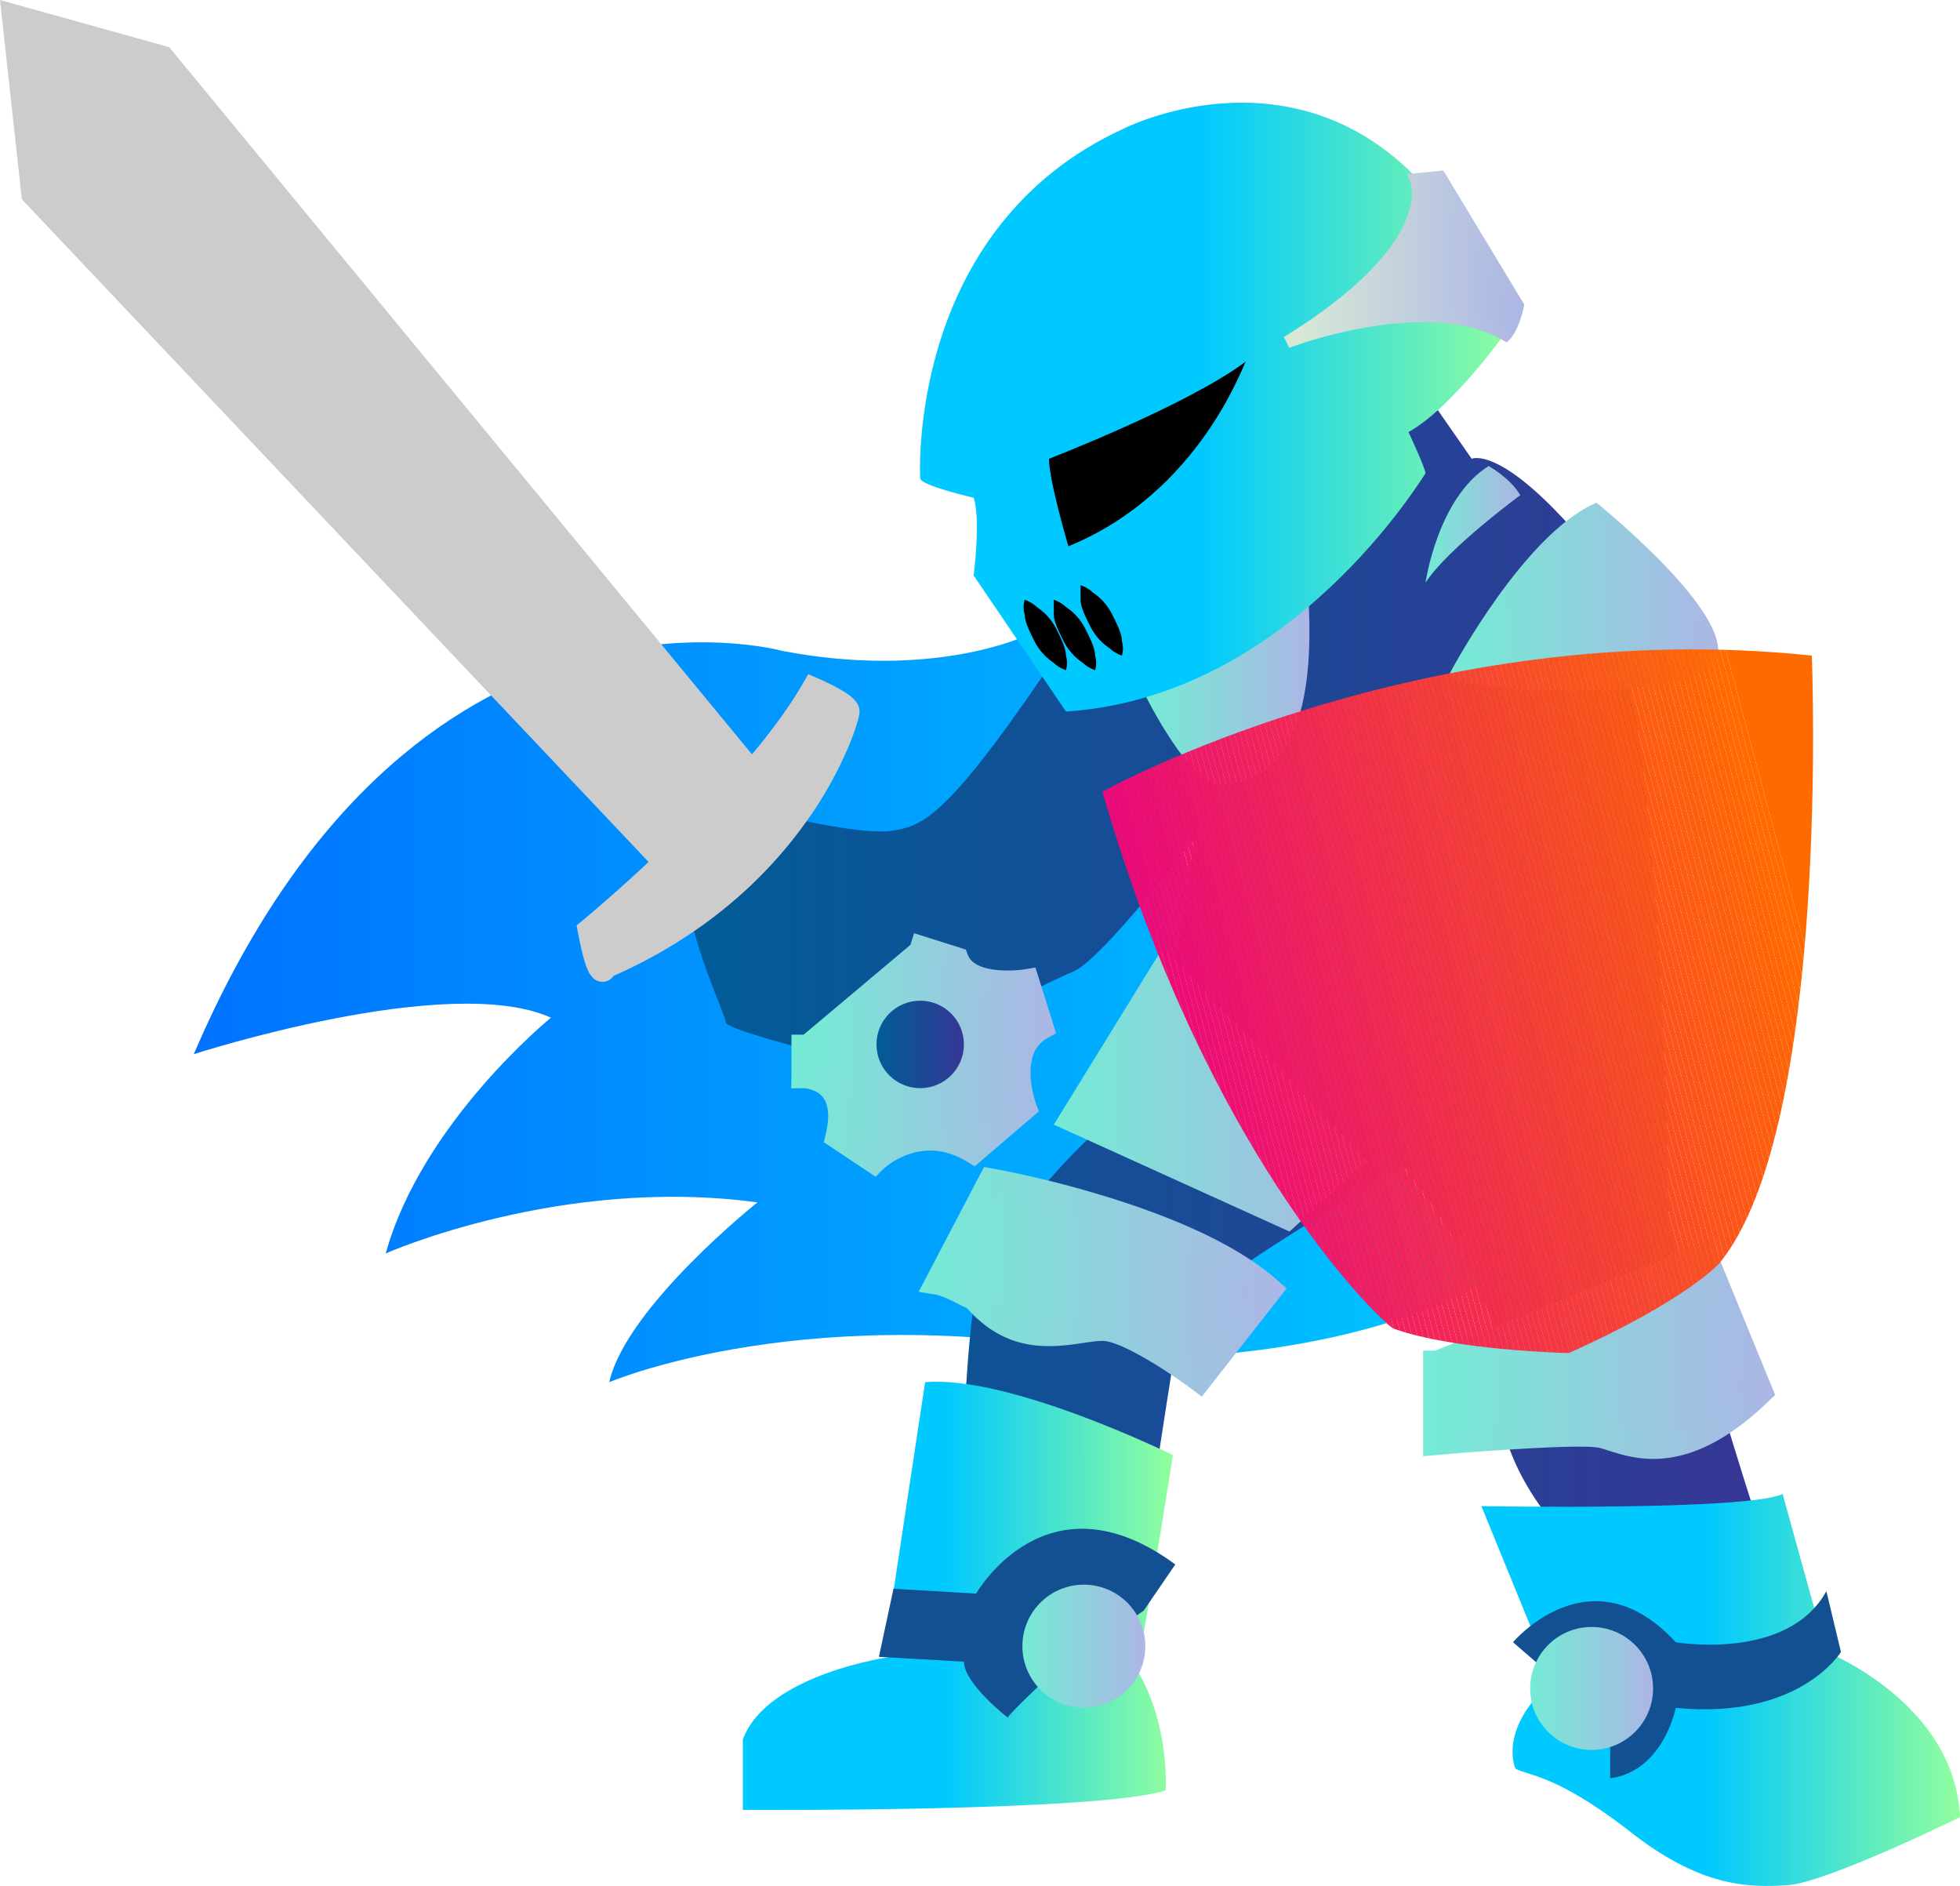 <svg id="Layer_1" data-name="Layer 1" xmlns="http://www.w3.org/2000/svg" xmlns:xlink="http://www.w3.org/1999/xlink" viewBox="0 0 1903.21 1830.87"><defs><style>.cls-1{fill:none;}.cls-2{fill:url(#linear-gradient);}.cls-3{fill:url(#linear-gradient-2);}.cls-4{fill:url(#linear-gradient-3);}.cls-5{fill:url(#linear-gradient-4);}.cls-6{fill:url(#linear-gradient-5);}.cls-7{fill:url(#linear-gradient-6);}.cls-8{fill:url(#linear-gradient-7);}.cls-9{fill:url(#linear-gradient-8);}.cls-10{fill:url(#linear-gradient-9);}.cls-11{fill:url(#linear-gradient-10);}.cls-12{fill:url(#linear-gradient-11);}.cls-13{fill:#ccc;}.cls-14{fill:url(#linear-gradient-12);}.cls-15{fill:url(#linear-gradient-13);}.cls-16{fill:url(#linear-gradient-14);}.cls-17{fill:url(#linear-gradient-15);}.cls-18{fill:url(#linear-gradient-16);}.cls-19{fill:url(#linear-gradient-17);}.cls-20{fill:#135092;}.cls-21{fill:url(#linear-gradient-18);}.cls-22{fill:url(#linear-gradient-19);}.cls-23{fill:url(#linear-gradient-20);}.cls-24{clip-path:url(#clip-path);}.cls-25{fill:#ee0979;}.cls-26{fill:#ee0a78;}.cls-27{fill:#ee0b77;}.cls-28{fill:#ee0b76;}.cls-29{fill:#ef0c75;}.cls-30{fill:#ef0d74;}.cls-31{fill:#ef0e73;}.cls-32{fill:#ef0f72;}.cls-33{fill:#ef0f71;}.cls-34{fill:#ef1070;}.cls-35{fill:#ef116f;}.cls-36{fill:#f0126e;}.cls-37{fill:#f0136d;}.cls-38{fill:#f0146c;}.cls-39{fill:#f0146b;}.cls-40{fill:#f0156a;}.cls-41{fill:#f01669;}.cls-42{fill:#f01768;}.cls-43{fill:#f11867;}.cls-44{fill:#f11866;}.cls-45{fill:#f11965;}.cls-46{fill:#f11a64;}.cls-47{fill:#f11b63;}.cls-48{fill:#f11c62;}.cls-49{fill:#f11c61;}.cls-50{fill:#f21d60;}.cls-51{fill:#f21e5f;}.cls-52{fill:#f21f5e;}.cls-53{fill:#f2205d;}.cls-54{fill:#f2205c;}.cls-55{fill:#f2215b;}.cls-56{fill:#f2225a;}.cls-57{fill:#f32359;}.cls-58{fill:#f32458;}.cls-59{fill:#f32457;}.cls-60{fill:#f32556;}.cls-61{fill:#f32655;}.cls-62{fill:#f32754;}.cls-63{fill:#f32853;}.cls-64{fill:#f42952;}.cls-65{fill:#f42951;}.cls-66{fill:#f42a50;}.cls-67{fill:#f42b4f;}.cls-68{fill:#f42c4e;}.cls-69{fill:#f42d4d;}.cls-70{fill:#f42d4c;}.cls-71{fill:#f52e4b;}.cls-72{fill:#f52f4a;}.cls-73{fill:#f53049;}.cls-74{fill:#f53148;}.cls-75{fill:#f53147;}.cls-76{fill:#f53246;}.cls-77{fill:#f53345;}.cls-78{fill:#f63444;}.cls-79{fill:#f63543;}.cls-80{fill:#f63542;}.cls-81{fill:#f63641;}.cls-82{fill:#f63740;}.cls-83{fill:#f6383f;}.cls-84{fill:#f6393e;}.cls-85{fill:#f73a3d;}.cls-86{fill:#f73a3b;}.cls-87{fill:#f73b3a;}.cls-88{fill:#f73c39;}.cls-89{fill:#f73d38;}.cls-90{fill:#f73e37;}.cls-91{fill:#f73e36;}.cls-92{fill:#f73f35;}.cls-93{fill:#f84034;}.cls-94{fill:#f84133;}.cls-95{fill:#f84232;}.cls-96{fill:#f84231;}.cls-97{fill:#f84330;}.cls-98{fill:#f8442f;}.cls-99{fill:#f8452e;}.cls-100{fill:#f9462d;}.cls-101{fill:#f9462c;}.cls-102{fill:#f9472b;}.cls-103{fill:#f9482a;}.cls-104{fill:#f94929;}.cls-105{fill:#f94a28;}.cls-106{fill:#f94a27;}.cls-107{fill:#fa4b26;}.cls-108{fill:#fa4c25;}.cls-109{fill:#fa4d24;}.cls-110{fill:#fa4e23;}.cls-111{fill:#fa4f22;}.cls-112{fill:#fa4f21;}.cls-113{fill:#fa5020;}.cls-114{fill:#fb511f;}.cls-115{fill:#fb521e;}.cls-116{fill:#fb531d;}.cls-117{fill:#fb531c;}.cls-118{fill:#fb541b;}.cls-119{fill:#fb551a;}.cls-120{fill:#fb5619;}.cls-121{fill:#fc5718;}.cls-122{fill:#fc5717;}.cls-123{fill:#fc5816;}.cls-124{fill:#fc5915;}.cls-125{fill:#fc5a14;}.cls-126{fill:#fc5b13;}.cls-127{fill:#fc5b12;}.cls-128{fill:#fd5c11;}.cls-129{fill:#fd5d10;}.cls-130{fill:#fd5e0f;}.cls-131{fill:#fd5f0e;}.cls-132{fill:#fd5f0d;}.cls-133{fill:#fd600c;}.cls-134{fill:#fd610b;}.cls-135{fill:#fe620a;}.cls-136{fill:#fe6309;}.cls-137{fill:#fe6408;}.cls-138{fill:#fe6407;}.cls-139{fill:#fe6506;}.cls-140{fill:#fe6605;}.cls-141{fill:#fe6704;}.cls-142{fill:#ff6803;}.cls-143{fill:#ff6802;}.cls-144{fill:#ff6901;}.cls-145{fill:#ff6a00;}.cls-146{fill:url(#linear-gradient-21);}</style><linearGradient id="linear-gradient" x1="7685.9" y1="7260.04" x2="6433.26" y2="7260.04" gradientUnits="userSpaceOnUse"><stop offset="0" stop-color="#00c6ff"/><stop offset="1" stop-color="#0072ff"/></linearGradient><linearGradient id="linear-gradient-2" x1="6912.14" y1="7211.68" x2="7952.56" y2="7211.68" gradientUnits="userSpaceOnUse"><stop offset="0" stop-color="#005c97"/><stop offset="1" stop-color="#363795"/></linearGradient><linearGradient id="linear-gradient-3" x1="7659.96" y1="6860.15" x2="7907.65" y2="6860.15" gradientUnits="userSpaceOnUse"><stop offset="0" stop-color="#74ebd5"/><stop offset="1" stop-color="#acb6e5"/></linearGradient><linearGradient id="linear-gradient-4" x1="7652.69" y1="6859.65" x2="7913.55" y2="6859.65" xlink:href="#linear-gradient-3"/><linearGradient id="linear-gradient-5" x1="7358" y1="6927.71" x2="7516.58" y2="6927.71" xlink:href="#linear-gradient-3"/><linearGradient id="linear-gradient-6" x1="7629.29" y1="6789.42" x2="7721.29" y2="6789.42" xlink:href="#linear-gradient-3"/><linearGradient id="linear-gradient-7" x1="7138.41" y1="6675.52" x2="7718.93" y2="6675.52" gradientUnits="userSpaceOnUse"><stop offset="0.47" stop-color="#00c9ff"/><stop offset="1" stop-color="#92fe9d"/></linearGradient><linearGradient id="linear-gradient-8" x1="7494.82" y1="6532.28" x2="7718.93" y2="6532.28" gradientUnits="userSpaceOnUse"><stop offset="0" stop-color="#d9ebd5"/><stop offset="1" stop-color="#acb6e5"/></linearGradient><linearGradient id="linear-gradient-9" x1="7491.73" y1="6531.91" x2="7725.2" y2="6531.91" xlink:href="#linear-gradient-8"/><linearGradient id="linear-gradient-10" x1="7025.38" y1="7302.51" x2="7256.56" y2="7302.51" xlink:href="#linear-gradient-3"/><linearGradient id="linear-gradient-11" x1="7013.37" y1="7304.47" x2="7270.69" y2="7304.47" xlink:href="#linear-gradient-3"/><linearGradient id="linear-gradient-12" x1="1023.29" y1="1057.55" x2="1327.6" y2="1057.55" xlink:href="#linear-gradient-3"/><linearGradient id="linear-gradient-13" x1="7155.12" y1="7523.08" x2="7478.31" y2="7523.08" xlink:href="#linear-gradient-3"/><linearGradient id="linear-gradient-14" x1="7137.12" y1="7524.71" x2="7494.44" y2="7524.71" xlink:href="#linear-gradient-3"/><linearGradient id="linear-gradient-15" x1="7638.72" y1="7586.23" x2="7954.83" y2="7586.23" xlink:href="#linear-gradient-3"/><linearGradient id="linear-gradient-16" x1="7626.93" y1="7589.92" x2="7968.77" y2="7589.92" xlink:href="#linear-gradient-3"/><linearGradient id="linear-gradient-17" x1="6966.4" y1="7829.56" x2="7383.95" y2="7829.56" xlink:href="#linear-gradient-7"/><linearGradient id="linear-gradient-18" x1="7683.55" y1="7920.94" x2="8148.27" y2="7920.94" xlink:href="#linear-gradient-7"/><linearGradient id="linear-gradient-19" x1="1485.82" y1="1639.11" x2="1605.19" y2="1639.11" xlink:href="#linear-gradient-3"/><linearGradient id="linear-gradient-20" x1="851.08" y1="1013.91" x2="936" y2="1013.91" xlink:href="#linear-gradient-2"/><clipPath id="clip-path" transform="translate(-6245.07 -6280.34)"><path class="cls-1" d="M7315.54,7048.91s309-172.21,688.83-132.11c0,0,18.88,457.66-89.64,589.76,0,0-30.67,35.39-146.26,87.29,0,0-110.87-2.36-169.85-23.59C7596.26,7572.62,7421.69,7416.92,7315.54,7048.91Z"/></clipPath><linearGradient id="linear-gradient-21" x1="992.77" y1="1598.04" x2="1112.14" y2="1598.04" xlink:href="#linear-gradient-3"/></defs><title>gael</title><g id="_Group_" data-name="&lt;Group&gt;"><path class="cls-2" d="M7240.05,6897.93s-89.64,42.46-235.9,14.16c0,0-360.94-99.08-570.89,391.6,0,0,247.7-80.21,346.78-35.39,0,0-125,101.44-160.42,228.83,0,0,169.85-75.49,360.93-49.54,0,0-127.38,101.43-143.9,174.56,0,0,198.16-84.92,502.48-23.59,0,0,202.87,7.08,346.77-73.13" transform="translate(-6245.07 -6280.34)"/></g><g id="_Group_2" data-name="&lt;Group&gt;"><path class="cls-3" d="M7015.94,7074.86s68.41,16.51,96.72,11.79,51.9-14.15,143.9-148.61l342.06-290.16,37.75,23.59,37.74,54.25s28.31-14.15,108.52,80.21c80.2,92,82.56,670,82.56,670s82.57,273.65,87.29,283.09c4.71,11.79-184,16.51-184,16.51s-75.49-70.77-68.41-160.41c4.72-87.29-92-202.88-92-202.88s-195.8,113.23-217,146.26-4.72,30.67-4.72,30.67-16.51,103.8-18.87,122.67c0,18.87-186.37-47.18-186.37-47.18s4.72-120.31,16.52-148.62,94.36-132.11,136.82-155.7,70.77-266.57,70.77-266.57-89.64,118-118,129.75-80.21,40.1-80.21,40.1l-169.85,37.75s-84.92-21.23-87.28-28.31c0-7.08-35.39-80.21-37.75-127.39C6914.5,7093.73,7015.94,7074.86,7015.94,7074.86Z" transform="translate(-6245.07 -6280.34)"/></g><g id="_Group_3" data-name="&lt;Group&gt;"><path class="cls-4" d="M7660,6933.32s68.41-127.39,134.46-158.06c0,0,113.23,92,113.23,136.83S7674.11,6947.47,7660,6933.32Z" transform="translate(-6245.07 -6280.34)"/><path class="cls-5" d="M7769.77,6950.94c-4.35,0-8.24,0-11.57-.09-24-.35-47.39-1.75-65.93-3.93-30.66-3.61-34.74-7.69-36.48-9.43l-3.1-3.1,2.07-3.86c2.83-5.27,70.11-129.48,137.18-160.62l3.34-1.55,2.86,2.33c.28.23,28.88,23.53,57.09,52,38.7,39.1,58.32,69.17,58.32,89.37,0,9.87-7.39,17.93-22,24C7860.45,6949,7802.45,6950.94,7769.77,6950.94Zm-101.66-20.17c12.15,3.64,47.26,8,95.62,8.35,58.74.48,106.16-5.35,127-15.59,5.05-2.48,11.07-6.49,11.07-11.44,0-33.42-75.43-102.82-108.15-129.87-31.91,16.43-64.42,56.08-86.39,87C7688.38,6895.72,7674,6920.29,7668.11,6930.77Z" transform="translate(-6245.07 -6280.34)"/></g><g id="_Group_4" data-name="&lt;Group&gt;"><path class="cls-6" d="M7358,6956.91s42.46,84.92,70.77,84.92,94.36-9.43,87.28-172.21C7509,6704.49,7358,6956.91,7358,6956.91Z" transform="translate(-6245.07 -6280.34)"/></g><g id="_Group_5" data-name="&lt;Group&gt;"><path class="cls-7" d="M7629.29,6846s11.79-82.56,61.33-113.23c0,0,21.23,11.8,30.67,28.31C7721.29,6761.11,7650.52,6813,7629.29,6846Z" transform="translate(-6245.07 -6280.34)"/></g><g id="_Group_6" data-name="&lt;Group&gt;"><path class="cls-8" d="M7280.15,6971.06,7190.51,6839s7.08-54.26,0-75.49c0,0-51.9-11.8-51.9-18.87,0,0-14.15-243,198.16-339.7,0,0,158-80.21,283.08,47.18l23.59-2.36,75.49,125-11.79,28.3s-51.9,73.13-94.37,96.72c0,0,16.52,35.39,16.52,40.11C7626.93,6742.24,7499.54,6956.91,7280.15,6971.06Z" transform="translate(-6245.07 -6280.34)"/></g><g id="_Group_7" data-name="&lt;Group&gt;"><path d="M7282.51,6810.65s-18.87-63.7-18.87-84.93c0,0,134.46-51.9,191.08-94.36C7452.36,6633.72,7409.9,6758.75,7282.51,6810.65Z" transform="translate(-6245.07 -6280.34)"/></g><g id="_Group_8" data-name="&lt;Group&gt;"><path class="cls-9" d="M7619.85,6454.44s28.31,63.69-125,158.05c0,0,134.47-51.9,212.32-7.08,0,0,7.07-7.07,11.79-28.31l-75.49-125Z" transform="translate(-6245.07 -6280.34)"/><path class="cls-10" d="M7497,6618l-5.22-10.52c43-26.47,98.33-67.33,117.7-111.75,10.75-24.65,5.09-38.75,5-38.89l-3.31-7.45,35.41-3.54,78.64,130.24-.51,2.3c-4.95,22.27-12.54,30.35-13.38,31.2l-3.2,3.2-3.92-2.26C7629.71,6567.64,7498.26,6617.48,7497,6618Zm129.84-36.78c31,0,57.26,5.51,78.56,16.51,2-3.45,4.88-9.67,7.29-19.62l-72.32-119.79-13.08,1.31c2.83,18.28-.72,67.89-94.63,134.95,11.18-2.91,24.15-5.85,38.19-8.24A334.91,334.91,0,0,1,7626.79,6581.21Z" transform="translate(-6245.07 -6280.34)"/></g><g id="_Group_9" data-name="&lt;Group&gt;"><path d="M7240.05,6862.55s7.08,2.36,11.79,7.07a55.72,55.72,0,0,1,18.88,21.24c4.71,9.43,9.43,18.87,9.43,25.94a24.92,24.92,0,0,1,0,14.16s-7.08-2.36-11.79-7.08a55.68,55.68,0,0,1-18.88-21.23c-4.71-9.44-9.43-18.87-9.43-25.95A24.88,24.88,0,0,1,7240.05,6862.55Z" transform="translate(-6245.07 -6280.34)"/></g><g id="_Group_10" data-name="&lt;Group&gt;"><path d="M7268.36,6862.55s7.07,2.36,11.79,7.07a55.62,55.62,0,0,1,18.87,21.24c4.72,9.43,9.44,18.87,9.44,25.94a24.92,24.92,0,0,1,0,14.16s-7.08-2.36-11.8-7.08a55.75,55.75,0,0,1-18.87-21.23c-4.72-9.44-9.43-18.87-9.43-25.95Z" transform="translate(-6245.07 -6280.34)"/></g><g id="_Group_11" data-name="&lt;Group&gt;"><path d="M7294.31,6848.39s7.07,2.36,11.79,7.08A55.58,55.58,0,0,1,7325,6876.7c4.72,9.44,9.44,18.87,9.44,25.95a24.88,24.88,0,0,1,0,14.15s-7.08-2.35-11.8-7.07a55.82,55.82,0,0,1-18.87-21.23c-4.72-9.44-9.43-18.88-9.43-25.95Z" transform="translate(-6245.07 -6280.34)"/></g><g id="_Group_12" data-name="&lt;Group&gt;"><path class="cls-11" d="M7025.38,7284.81v40.11s47.18,0,33,59l35.39,23.59s42.46-42.46,96.72-9.43l49.54-42.47s-21.23-56.61,16.51-77.84l-14.15-44.82s-56.62,9.43-68.41-21.24l-44.83-14.15" transform="translate(-6245.07 -6280.34)"/><path class="cls-12" d="M7095.29,7422.66,7045,7389.14l1.92-8c2.67-11.12,4.36-26.3-2.73-35.47-6.45-8.34-18-8.92-18.88-9l-11.95.22.21-12v-40.11h23.59v30.06c7.78,2,17.88,6.46,25.44,16.05,9.26,11.74,12.25,27.71,8.93,47.56L7093,7392.8a100.65,100.65,0,0,1,24.66-13.47c16.86-6.29,42.41-10.22,71.38,4.42l37.44-32.09a121.23,121.23,0,0,1-4.14-26.62c-.79-22.71,6.2-40.5,20.33-52.07l-8.62-27.28a139,139,0,0,1-22.55-.15c-27.08-2.55-39.89-13.6-45.93-24.14l-40-12.62,7.11-22.5,50.23,15.87,2,5.3c6.77,17.6,43.24,15.83,55.48,13.83l10.08-1.65,3.1,9.73,17,54-8.35,4.7c-11.66,6.56-17,18.4-16.4,36.19a99.44,99.44,0,0,0,5.15,27.23l2.9,7.73-62.3,53.4-7.31-4.45c-19.26-11.72-38.93-14-58.46-6.69a74.4,74.4,0,0,0-23.79,14.39Z" transform="translate(-6245.07 -6280.34)"/></g><g id="_Group_13" data-name="&lt;Group&gt;"><polyline class="cls-13" points="652.92 844.06 32.5 188.25 13.62 16.04 157.52 56.15 733.13 754.42"/><polygon class="cls-13" points="644.35 852.17 21.2 193.48 0 0 164.27 45.78 166.63 48.64 742.23 746.91 724.03 761.92 150.78 66.51 27.25 32.08 43.79 183.02 661.49 835.96 644.35 852.17"/></g><g id="_Group_14" data-name="&lt;Group&gt;"><path class="cls-13" d="M6817.78,7183.38s155.7-127.39,217-233.55c0,0,33,14.16,33,21.23s-44.82,165.13-235.9,247.7C6831.94,7221.12,6827.22,7232.91,6817.78,7183.38Z" transform="translate(-6245.07 -6280.34)"/><path class="cls-13" d="M6830,7233.48c-10.05,0-14.13-11-15.51-14.69-2.65-7.1-5.34-18-8.25-33.21l-1.31-6.89,5.43-4.44c1.54-1.26,154.75-127.27,214.29-230.32l5.24-9.06,9.62,4.12c.36.15,8.83,3.79,17.44,8.41,14,7.52,22.73,14.1,22.73,23.66,0,5.12-4.48,19.36-10.91,34.65a377.49,377.49,0,0,1-37.48,67.6,428.09,428.09,0,0,1-74.17,81.88c-34,29.07-73.11,53.46-116.22,72.54a13.06,13.06,0,0,1-9.53,5.68A12.83,12.83,0,0,1,6830,7233.48Zm.76-45.51c1.55,7.53,2.88,12.89,3.95,16.69a450.1,450.1,0,0,0,105-65.65,406.42,406.42,0,0,0,69.81-75.75c29.33-41.45,42.28-77.23,45.7-89.41a122.4,122.4,0,0,0-15.69-8.88C6981,7059.46,6858.48,7164.72,6830.71,7188Zm225.39-218Z" transform="translate(-6245.07 -6280.34)"/></g><g id="_Group_15" data-name="&lt;Group&gt;"><polyline class="cls-14" points="1129.44 919.55 1023.29 1091.76 1252.11 1195.56 1327.6 1127.14"/></g><g id="_Group_16" data-name="&lt;Group&gt;"><path class="cls-15" d="M7155.12,7525.43l51.9-99.07s188.72,33,271.29,106.15l-68.41,87.29s-66-49.54-94.36-49.54-80.21,23.59-125-30.67C7190.51,7542,7169.28,7527.79,7155.12,7525.43Z" transform="translate(-6245.07 -6280.34)"/><path class="cls-16" d="M7412.06,7636.16l-9.24-6.93c-24.33-18.24-69.55-47.18-87.28-47.18-5,0-11.35.93-18.68,2-29.46,4.34-73.64,10.85-112.74-33.79-2.31-.91-4.84-2.2-7.76-3.68-6.62-3.36-16.63-8.44-23.18-9.53l-16.06-2.68,63.45-121.14,8.48,1.49a998.35,998.35,0,0,1,106.07,26c77.95,23.58,135.49,51.5,171,83l8.31,7.37Zm-96.52-77.7c14.16,0,35.09,8.68,64,26.53,11.19,6.91,21.22,13.76,28.08,18.6l54.35-69.35c-72.47-56.88-212.82-87.56-248.55-94.66l-41.32,78.88c2.26.95,4.48,2,6.62,3v-14.65l20.89,25.29c31.29,37.87,66,32.76,93.82,28.65C7301.33,7559.56,7308.8,7558.46,7315.54,7558.46Z" transform="translate(-6245.07 -6280.34)"/></g><g id="_Group_17" data-name="&lt;Group&gt;"><path class="cls-17" d="M7638.72,7591.49v89.64s134.47-11.8,160.42-7.08c23.59,4.72,73.13,37.75,155.69-42.46l-59-143.9" transform="translate(-6245.07 -6280.34)"/><path class="cls-18" d="M7850.52,7696.62c-18.17,0-32.69-4.62-43.56-8.09-4-1.26-7.4-2.35-10-2.89-18.11-3.21-103.86,2.56-157.18,7.24l-12.82,1.12V7591.49h23.59v76.8c35.62-2.94,128-10,150.73-5.84l.2,0a121.48,121.48,0,0,1,12.66,3.56c12.9,4.11,29,9.22,50,5.82,24-3.89,49.78-18.44,76.71-43.28l-55.92-136.43,21.83-8.94,62,151.28-5.72,5.55C7916.55,7685.22,7879,7696.62,7850.52,7696.62Z" transform="translate(-6245.07 -6280.34)"/></g><g id="_Group_18" data-name="&lt;Group&gt;"><path class="cls-19" d="M7384,7692.93s-158.06-77.85-240.62-70.78L7112.66,7825l-2.36,63.7s-120.31,16.51-143.9,80.2v68.41s344.42,2.36,410.47-18.87c0,0,4.72-63.69-28.31-117.95C7350.92,7900.52,7381.59,7709.44,7384,7692.93Z" transform="translate(-6245.07 -6280.34)"/></g><g id="_Group_19" data-name="&lt;Group&gt;"><path class="cls-20" d="M7112.66,7822.67l80.21,4.72s68.41-120.31,193.44-28.31l-30.67,44.82L7261.28,7910s-33,30.66-37.75,37.74c0,0-42.46-33-42.46-54.26l-82.56-4.72Z" transform="translate(-6245.07 -6280.34)"/></g><g id="_Group_20" data-name="&lt;Group&gt;"><path class="cls-21" d="M7683.55,7742.46s257.13,4.72,292.51-11.79L8018.53,7884s125,49.54,129.74,160.41c0,0-129.74,63.69-167.49,66.05s-84.92,2.36-155.69-54.25c-70.77-54.26-96.72-51.9-108.52-59,0,0-16.51-35.39,30.67-80.21L7752,7910Z" transform="translate(-6245.07 -6280.34)"/></g><g id="_Group_21" data-name="&lt;Group&gt;"><path class="cls-20" d="M7714.21,7874.57s75.49-89.64,158.06,0c0,0,108.51,18.87,146.26-49.54l14.15,59s-40.1,66.05-160.41,54.25c0,0-11.8,61.34-63.7,68.42v-42.47l-42.46-44.82Z" transform="translate(-6245.07 -6280.34)"/></g><g id="_Group_22" data-name="&lt;Group&gt;"><circle class="cls-22" cx="1545.5" cy="1639.11" r="59.68"/></g><g id="_Group_23" data-name="&lt;Group&gt;"><circle class="cls-23" cx="893.54" cy="1013.91" r="42.46"/></g><g id="_Group_24" data-name="&lt;Group&gt;"><g class="cls-24"><polygon class="cls-25" points="1070.47 768.57 1216.48 1313.51 1070.47 1313.51 1070.47 768.57"/><polygon class="cls-25" points="1070.47 748.77 1221.79 1313.51 1216.48 1313.51 1070.47 768.57 1070.47 748.77"/><polygon class="cls-26" points="1070.47 728.97 1227.1 1313.51 1221.79 1313.51 1070.47 748.77 1070.47 728.97"/><polygon class="cls-27" points="1070.47 709.16 1232.4 1313.51 1227.1 1313.51 1070.47 728.97 1070.47 709.16"/><polygon class="cls-28" points="1070.47 689.36 1237.71 1313.51 1232.4 1313.51 1070.47 709.16 1070.47 689.36"/><polygon class="cls-29" points="1070.47 677.1 1072.35 676.59 1243.01 1313.51 1237.71 1313.51 1070.47 689.36 1070.47 677.1"/><polygon class="cls-30" points="1072.35 676.59 1077.3 675.27 1248.32 1313.51 1243.01 1313.51 1072.35 676.59"/><polygon class="cls-31" points="1077.3 675.27 1082.26 673.94 1253.63 1313.51 1248.32 1313.51 1077.3 675.27"/><polygon class="cls-32" points="1082.26 673.94 1087.2 672.61 1258.93 1313.51 1253.63 1313.51 1082.26 673.94"/><polygon class="cls-33" points="1087.2 672.61 1092.16 671.29 1264.24 1313.51 1258.93 1313.51 1087.2 672.61"/><polygon class="cls-34" points="1092.16 671.29 1097.11 669.96 1269.55 1313.51 1264.24 1313.51 1092.16 671.29"/><polygon class="cls-35" points="1097.11 669.96 1102.06 668.63 1274.85 1313.51 1269.55 1313.51 1097.11 669.96"/><polygon class="cls-36" points="1102.06 668.63 1107.01 667.31 1280.16 1313.51 1274.85 1313.51 1102.06 668.63"/><polygon class="cls-37" points="1107.01 667.31 1111.96 665.98 1285.46 1313.51 1280.16 1313.51 1107.01 667.31"/><polygon class="cls-38" points="1111.96 665.98 1116.91 664.65 1290.77 1313.51 1285.46 1313.51 1111.96 665.98"/><polygon class="cls-39" points="1116.91 664.65 1121.86 663.33 1296.08 1313.51 1290.77 1313.51 1116.91 664.65"/><polygon class="cls-40" points="1121.86 663.33 1126.81 662 1301.38 1313.51 1296.08 1313.51 1121.86 663.33"/><polygon class="cls-41" points="1126.81 662 1131.76 660.67 1306.69 1313.51 1301.38 1313.51 1126.81 662"/><polygon class="cls-42" points="1131.76 660.67 1136.71 659.35 1311.99 1313.51 1306.69 1313.51 1131.76 660.67"/><polygon class="cls-43" points="1136.71 659.35 1141.66 658.02 1317.3 1313.51 1311.99 1313.51 1136.71 659.35"/><polygon class="cls-44" points="1141.66 658.02 1146.61 656.7 1322.61 1313.51 1317.3 1313.51 1141.66 658.02"/><polygon class="cls-45" points="1146.61 656.7 1151.56 655.37 1327.91 1313.51 1322.61 1313.51 1146.61 656.7"/><polygon class="cls-46" points="1151.56 655.37 1156.52 654.04 1333.22 1313.51 1327.91 1313.51 1151.56 655.37"/><polygon class="cls-47" points="1156.52 654.04 1161.46 652.72 1338.52 1313.51 1333.22 1313.51 1156.52 654.04"/><polygon class="cls-48" points="1161.46 652.72 1166.42 651.39 1343.83 1313.51 1338.52 1313.51 1161.46 652.72"/><polygon class="cls-49" points="1166.42 651.39 1171.37 650.06 1349.14 1313.51 1343.83 1313.51 1166.42 651.39"/><polygon class="cls-50" points="1171.37 650.06 1176.32 648.74 1354.44 1313.51 1349.14 1313.51 1171.37 650.06"/><polygon class="cls-51" points="1176.32 648.74 1181.27 647.41 1359.75 1313.51 1354.44 1313.51 1176.32 648.74"/><polygon class="cls-52" points="1181.27 647.41 1186.22 646.08 1365.06 1313.51 1359.75 1313.51 1181.27 647.41"/><polygon class="cls-53" points="1186.22 646.08 1191.17 644.76 1370.36 1313.51 1365.06 1313.51 1186.22 646.08"/><polygon class="cls-54" points="1191.17 644.76 1196.12 643.43 1375.67 1313.51 1370.36 1313.51 1191.17 644.76"/><polygon class="cls-55" points="1196.12 643.43 1201.07 642.1 1380.97 1313.51 1375.67 1313.51 1196.12 643.43"/><polygon class="cls-56" points="1201.07 642.1 1206.02 640.78 1386.28 1313.51 1380.97 1313.51 1201.07 642.1"/><polygon class="cls-57" points="1206.02 640.78 1210.97 639.45 1391.59 1313.51 1386.28 1313.51 1206.02 640.78"/><polygon class="cls-58" points="1210.97 639.45 1215.92 638.12 1396.89 1313.51 1391.59 1313.51 1210.97 639.45"/><polygon class="cls-59" points="1215.92 638.12 1220.87 636.8 1402.2 1313.51 1396.89 1313.51 1215.92 638.12"/><polygon class="cls-60" points="1220.87 636.8 1225.82 635.47 1407.5 1313.51 1402.2 1313.51 1220.87 636.8"/><polygon class="cls-61" points="1225.82 635.47 1230.77 634.14 1412.81 1313.51 1407.5 1313.51 1225.82 635.47"/><polygon class="cls-62" points="1230.77 634.14 1235.72 632.82 1418.12 1313.51 1412.81 1313.51 1230.77 634.14"/><polygon class="cls-63" points="1235.72 632.82 1240.68 631.49 1423.42 1313.51 1418.12 1313.51 1235.72 632.82"/><polygon class="cls-64" points="1240.68 631.49 1245.63 630.16 1428.73 1313.51 1423.42 1313.51 1240.68 631.49"/><polygon class="cls-65" points="1245.63 630.16 1250.58 628.84 1434.03 1313.51 1428.73 1313.51 1245.63 630.16"/><polygon class="cls-66" points="1250.58 628.84 1255.53 627.51 1439.34 1313.51 1434.03 1313.51 1250.58 628.84"/><polygon class="cls-67" points="1255.53 627.51 1260.48 626.18 1444.65 1313.51 1439.34 1313.51 1255.53 627.51"/><polygon class="cls-68" points="1260.48 626.18 1265.43 624.86 1449.95 1313.51 1444.65 1313.51 1260.48 626.18"/><polygon class="cls-69" points="1265.43 624.86 1270.38 623.53 1455.26 1313.51 1449.95 1313.51 1265.43 624.86"/><polygon class="cls-70" points="1270.38 623.53 1275.33 622.21 1460.56 1313.51 1455.26 1313.51 1270.38 623.53"/><polygon class="cls-71" points="1275.33 622.21 1280.28 620.88 1465.87 1313.51 1460.56 1313.51 1275.33 622.21"/><polygon class="cls-72" points="1280.28 620.88 1285.23 619.55 1471.18 1313.51 1465.87 1313.51 1280.28 620.88"/><polygon class="cls-73" points="1285.23 619.55 1290.18 618.23 1476.48 1313.51 1471.18 1313.51 1285.23 619.55"/><polygon class="cls-74" points="1290.18 618.23 1295.13 616.9 1481.79 1313.51 1476.48 1313.51 1290.18 618.23"/><polygon class="cls-75" points="1295.13 616.9 1300.08 615.57 1487.1 1313.51 1481.79 1313.51 1295.13 616.9"/><polygon class="cls-76" points="1300.08 615.57 1305.03 614.25 1492.4 1313.51 1487.1 1313.51 1300.08 615.57"/><polygon class="cls-77" points="1305.03 614.25 1309.98 612.92 1497.71 1313.51 1492.4 1313.51 1305.03 614.25"/><polygon class="cls-78" points="1309.98 612.92 1314.94 611.59 1503.01 1313.51 1497.71 1313.51 1309.98 612.92"/><polygon class="cls-79" points="1314.94 611.59 1319.89 610.27 1508.32 1313.51 1503.01 1313.51 1314.94 611.59"/><polygon class="cls-80" points="1319.89 610.27 1324.84 608.94 1513.63 1313.51 1508.32 1313.51 1319.89 610.27"/><polygon class="cls-81" points="1324.84 608.94 1329.79 607.61 1518.93 1313.51 1513.63 1313.51 1324.84 608.94"/><polygon class="cls-82" points="1329.79 607.61 1334.74 606.29 1524.24 1313.51 1518.93 1313.51 1329.79 607.61"/><polygon class="cls-83" points="1334.74 606.29 1339.69 604.96 1529.54 1313.51 1524.24 1313.51 1334.74 606.29"/><polygon class="cls-84" points="1339.69 604.96 1344.64 603.63 1534.6 1312.58 1531.13 1313.51 1529.54 1313.51 1339.69 604.96"/><rect class="cls-85" x="7684.6" y="6870.8" width="5.13" height="733.95" transform="translate(-7856.41 -4044.13) rotate(-15)"/><rect class="cls-86" x="7689.55" y="6869.48" width="5.13" height="733.95" transform="translate(-7855.9 -4042.9) rotate(-15)"/><rect class="cls-87" x="7694.5" y="6868.15" width="5.13" height="733.95" transform="translate(-7855.39 -4041.66) rotate(-15)"/><rect class="cls-88" x="7699.45" y="6866.82" width="5.13" height="733.95" transform="translate(-7854.87 -4040.42) rotate(-15)"/><rect class="cls-89" x="7704.4" y="6865.5" width="5.13" height="733.95" transform="translate(-7854.36 -4039.19) rotate(-15)"/><polygon class="cls-90" points="1369.39 597 1371.77 596.36 1374.53 596.36 1564.31 1304.62 1559.35 1305.94 1369.39 597"/><polygon class="cls-91" points="1379.83 596.36 1569.26 1303.29 1564.31 1304.62 1374.53 596.36 1379.83 596.36"/><polygon class="cls-92" points="1385.14 596.36 1574.21 1301.97 1569.26 1303.29 1379.83 596.36 1385.14 596.36"/><polygon class="cls-93" points="1390.45 596.36 1579.16 1300.64 1574.21 1301.97 1385.14 596.36 1390.45 596.36"/><polygon class="cls-94" points="1395.75 596.36 1584.11 1299.31 1579.16 1300.64 1390.45 596.36 1395.75 596.36"/><polygon class="cls-95" points="1401.06 596.36 1589.06 1297.99 1584.11 1299.31 1395.75 596.36 1401.06 596.36"/><polygon class="cls-96" points="1406.37 596.36 1594.01 1296.66 1589.06 1297.99 1401.06 596.36 1406.37 596.36"/><polygon class="cls-97" points="1411.67 596.36 1598.96 1295.33 1594.01 1296.66 1406.37 596.36 1411.67 596.36"/><polygon class="cls-98" points="1416.98 596.36 1603.91 1294.01 1598.96 1295.33 1411.67 596.36 1416.98 596.36"/><polygon class="cls-99" points="1422.28 596.36 1608.86 1292.68 1603.91 1294.01 1416.98 596.36 1422.28 596.36"/><polygon class="cls-100" points="1427.59 596.36 1613.81 1291.35 1608.86 1292.68 1422.28 596.36 1427.59 596.36"/><polygon class="cls-101" points="1432.89 596.36 1618.76 1290.03 1613.81 1291.35 1427.59 596.36 1432.89 596.36"/><polygon class="cls-102" points="1438.2 596.36 1623.71 1288.7 1618.76 1290.03 1432.89 596.36 1438.2 596.36"/><polygon class="cls-103" points="1443.51 596.36 1628.66 1287.37 1623.71 1288.7 1438.2 596.36 1443.51 596.36"/><polygon class="cls-104" points="1448.81 596.36 1633.61 1286.05 1628.66 1287.37 1443.51 596.36 1448.81 596.36"/><polygon class="cls-105" points="1454.12 596.36 1638.56 1284.72 1633.61 1286.05 1448.81 596.36 1454.12 596.36"/><polygon class="cls-106" points="1459.43 596.36 1643.52 1283.39 1638.56 1284.72 1454.12 596.36 1459.43 596.36"/><polygon class="cls-107" points="1464.73 596.36 1648.47 1282.07 1643.52 1283.39 1459.43 596.36 1464.73 596.36"/><polygon class="cls-108" points="1470.04 596.36 1653.42 1280.74 1648.47 1282.07 1464.73 596.36 1470.04 596.36"/><polygon class="cls-109" points="1475.34 596.36 1658.37 1279.41 1653.42 1280.74 1470.04 596.36 1475.34 596.36"/><polygon class="cls-110" points="1480.65 596.36 1663.32 1278.09 1658.37 1279.41 1475.34 596.36 1480.65 596.36"/><polygon class="cls-111" points="1485.96 596.36 1668.27 1276.76 1663.32 1278.09 1480.65 596.36 1485.96 596.36"/><polygon class="cls-112" points="1491.26 596.36 1673.22 1275.43 1668.27 1276.76 1485.96 596.36 1491.26 596.36"/><polygon class="cls-113" points="1496.57 596.36 1678.17 1274.11 1673.22 1275.43 1491.26 596.36 1496.57 596.36"/><polygon class="cls-114" points="1501.87 596.36 1683.12 1272.78 1678.17 1274.11 1496.57 596.36 1501.87 596.36"/><polygon class="cls-115" points="1507.18 596.36 1688.07 1271.46 1683.12 1272.78 1501.87 596.36 1507.18 596.36"/><polygon class="cls-116" points="1512.49 596.36 1693.02 1270.13 1688.07 1271.46 1507.18 596.36 1512.49 596.36"/><polygon class="cls-117" points="1517.79 596.36 1697.97 1268.8 1693.02 1270.13 1512.49 596.36 1517.79 596.36"/><polygon class="cls-118" points="1523.1 596.36 1702.92 1267.48 1697.97 1268.8 1517.79 596.36 1523.1 596.36"/><polygon class="cls-119" points="1528.4 596.36 1707.87 1266.15 1702.92 1267.48 1523.1 596.36 1528.4 596.36"/><polygon class="cls-120" points="1533.71 596.36 1712.82 1264.82 1707.87 1266.15 1528.4 596.36 1533.71 596.36"/><polygon class="cls-121" points="1539.02 596.36 1717.78 1263.5 1712.82 1264.82 1533.71 596.36 1539.02 596.36"/><polygon class="cls-122" points="1544.32 596.36 1722.73 1262.17 1717.78 1263.5 1539.02 596.36 1544.32 596.36"/><polygon class="cls-123" points="1549.63 596.36 1727.68 1260.84 1722.73 1262.17 1544.32 596.36 1549.63 596.36"/><polygon class="cls-124" points="1554.93 596.36 1732.63 1259.52 1727.68 1260.84 1549.63 596.36 1554.93 596.36"/><polygon class="cls-125" points="1560.24 596.36 1737.58 1258.19 1732.63 1259.52 1554.93 596.36 1560.24 596.36"/><polygon class="cls-126" points="1565.55 596.36 1742.53 1256.86 1737.58 1258.19 1560.24 596.36 1565.55 596.36"/><polygon class="cls-127" points="1570.85 596.36 1747.48 1255.54 1742.53 1256.86 1565.55 596.36 1570.85 596.36"/><polygon class="cls-128" points="1576.16 596.36 1752.43 1254.21 1747.48 1255.54 1570.85 596.36 1576.16 596.36"/><polygon class="cls-129" points="1581.47 596.36 1757.38 1252.88 1752.43 1254.21 1576.16 596.36 1581.47 596.36"/><polygon class="cls-130" points="1586.77 596.36 1762.33 1251.56 1757.38 1252.88 1581.47 596.36 1586.77 596.36"/><polygon class="cls-131" points="1592.08 596.36 1767.28 1250.23 1762.33 1251.56 1586.77 596.36 1592.08 596.36"/><polygon class="cls-132" points="1597.38 596.36 1772.23 1248.9 1767.28 1250.23 1592.08 596.36 1597.38 596.36"/><polygon class="cls-133" points="1602.69 596.36 1777.18 1247.58 1772.23 1248.9 1597.38 596.36 1602.69 596.36"/><polygon class="cls-134" points="1608 596.36 1778.18 1231.49 1778.18 1247.31 1777.18 1247.58 1602.69 596.36 1608 596.36"/><polygon class="cls-135" points="1613.3 596.36 1778.18 1211.68 1778.18 1231.49 1608 596.36 1613.3 596.36"/><polygon class="cls-136" points="1618.61 596.36 1778.18 1191.88 1778.18 1211.68 1613.3 596.36 1618.61 596.36"/><polygon class="cls-137" points="1623.91 596.36 1778.18 1172.08 1778.18 1191.88 1618.61 596.36 1623.91 596.36"/><polygon class="cls-138" points="1629.22 596.36 1778.18 1152.28 1778.18 1172.08 1623.91 596.36 1629.22 596.36"/><polygon class="cls-139" points="1634.53 596.36 1778.18 1132.47 1778.18 1152.28 1629.22 596.36 1634.53 596.36"/><polygon class="cls-140" points="1639.83 596.36 1778.18 1112.67 1778.18 1132.47 1634.53 596.36 1639.83 596.36"/><polygon class="cls-141" points="1645.14 596.36 1778.18 1092.87 1778.18 1112.67 1639.83 596.36 1645.14 596.36"/><polygon class="cls-142" points="1650.44 596.36 1778.18 1073.07 1778.18 1092.87 1645.14 596.36 1650.44 596.36"/><polygon class="cls-143" points="1655.75 596.36 1778.18 1053.26 1778.18 1073.07 1650.44 596.36 1655.75 596.36"/><polygon class="cls-144" points="1661.06 596.36 1778.18 1033.46 1778.18 1053.26 1655.75 596.36 1661.06 596.36"/><polygon class="cls-145" points="1666.36 596.36 1778.18 1013.66 1778.18 1033.46 1661.06 596.36 1666.36 596.36"/><polygon class="cls-145" points="1778.18 1013.66 1666.36 596.36 1778.18 596.36 1778.18 1013.66"/></g></g><g id="_Group_25" data-name="&lt;Group&gt;"><circle class="cls-146" cx="1052.45" cy="1598.04" r="59.68"/></g></svg>